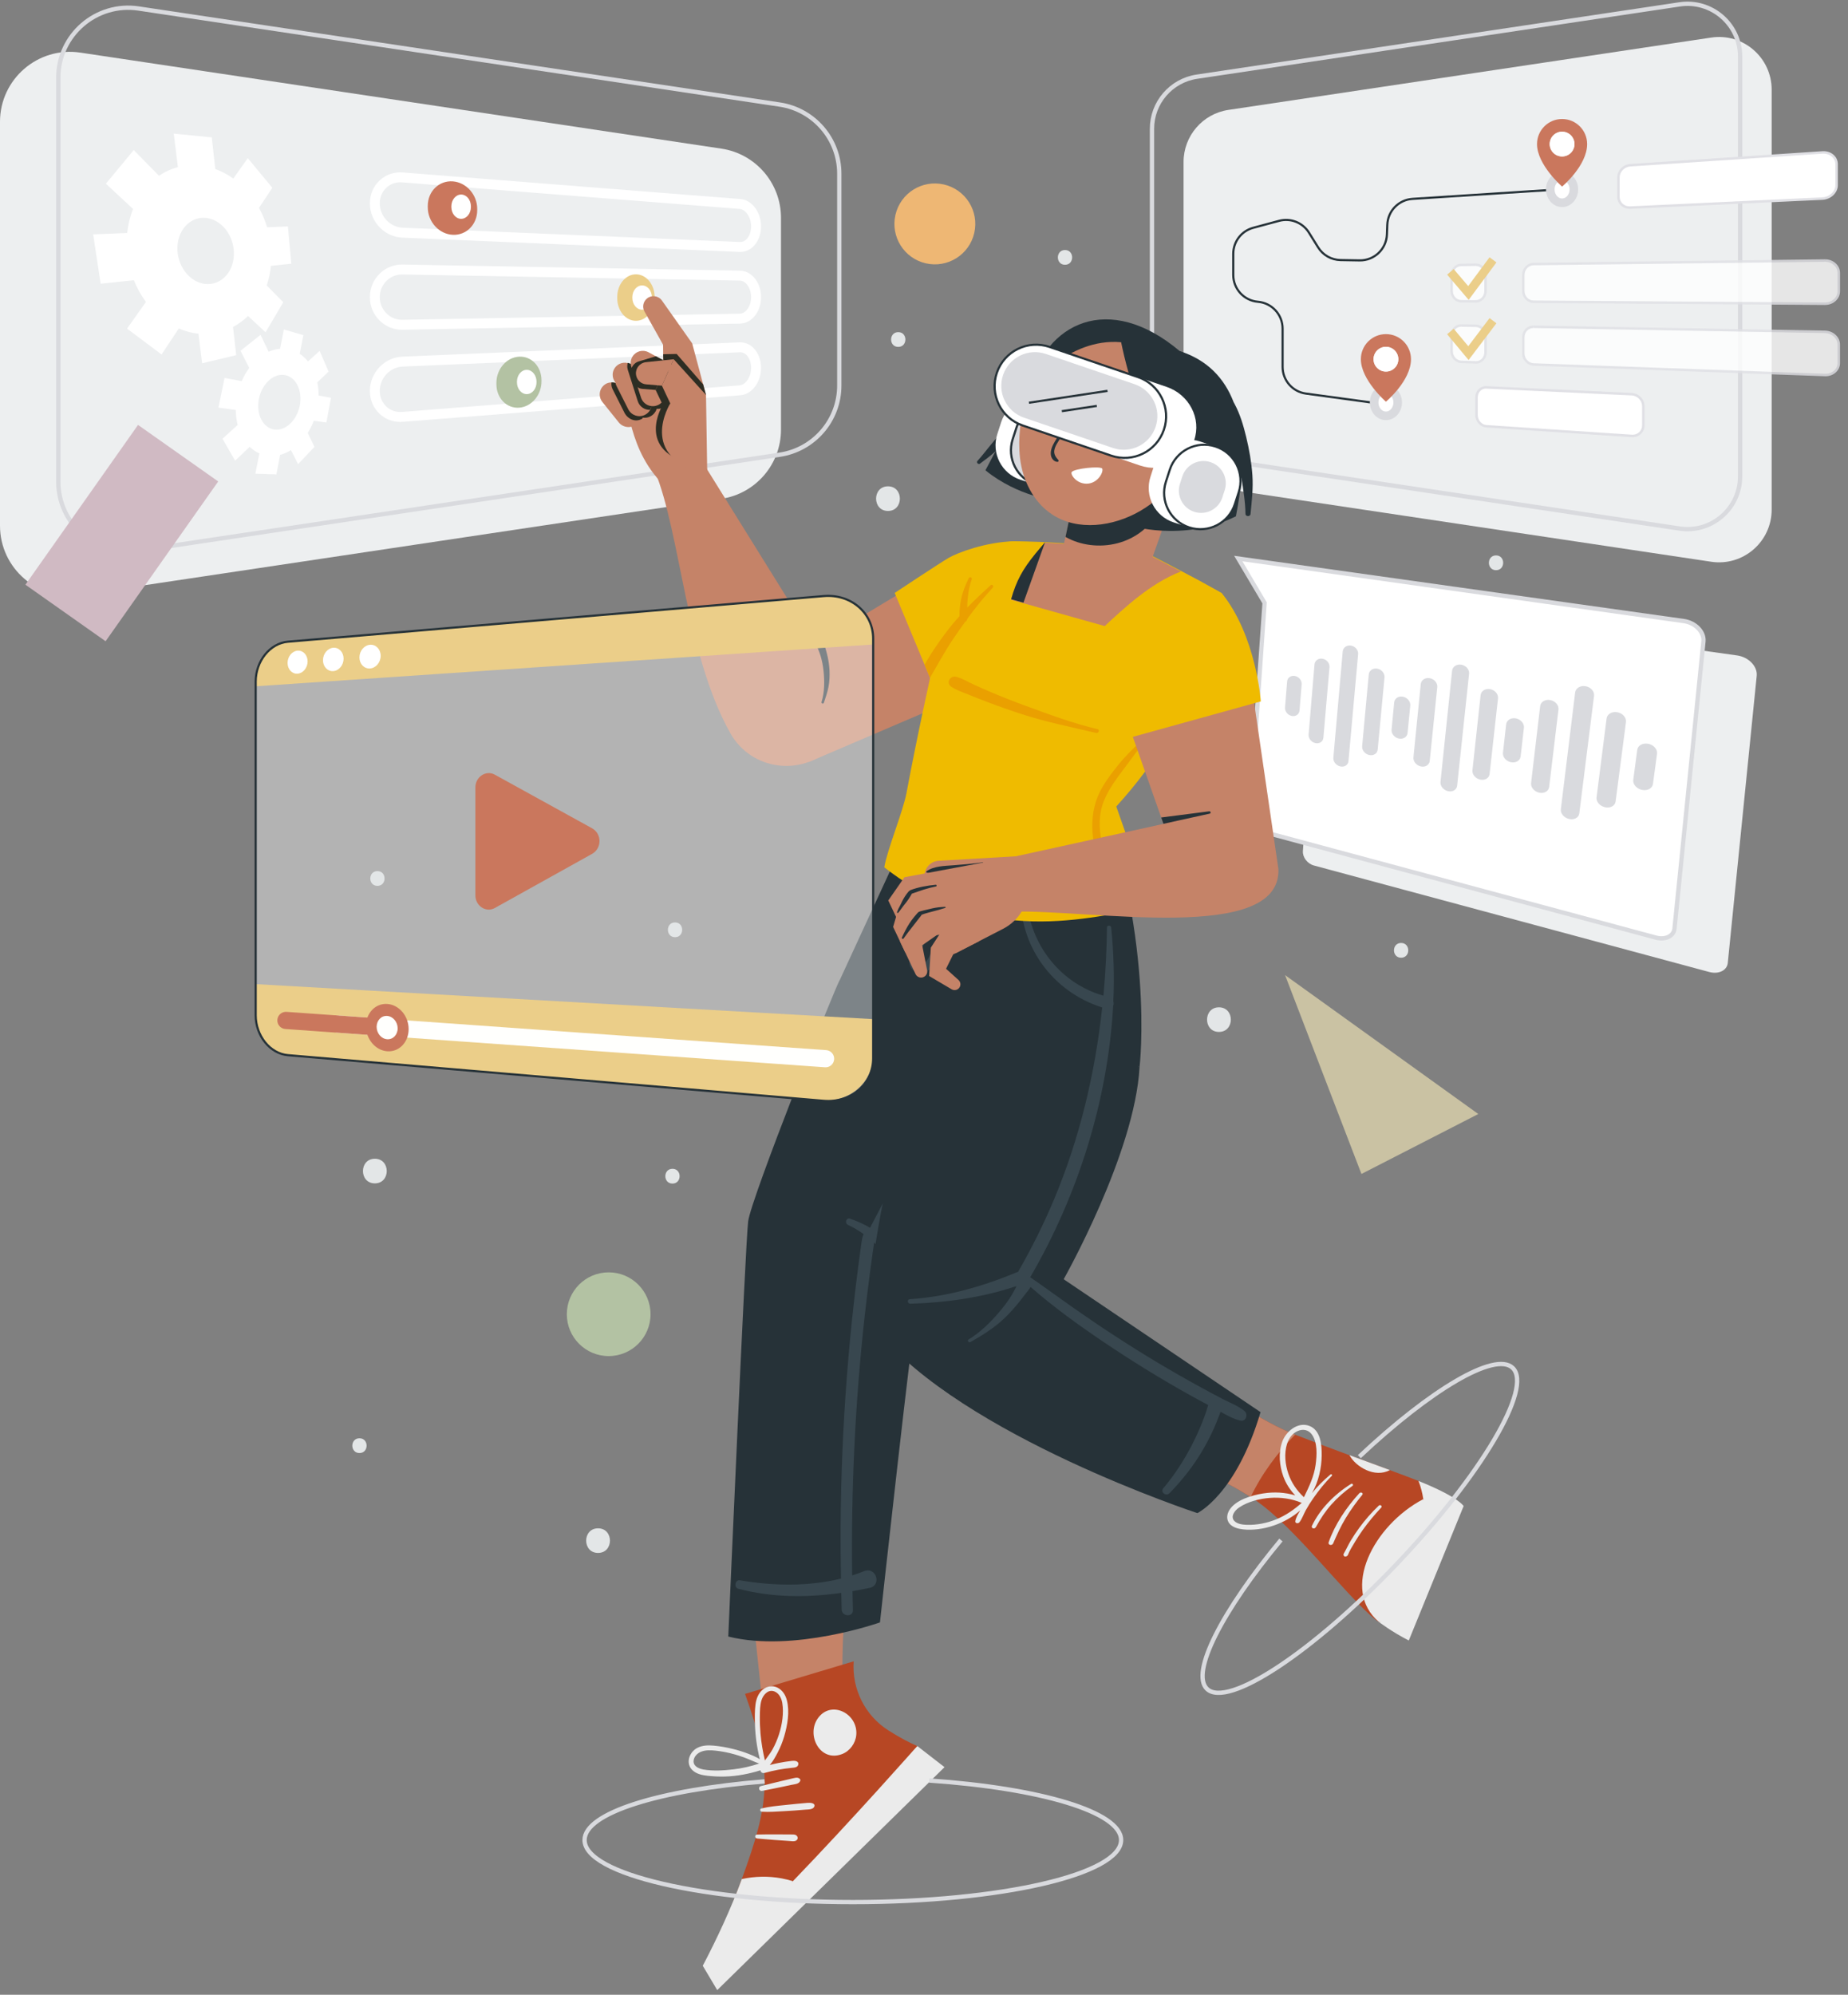 <svg width="215" height="232" viewBox="0 0 215 232" fill="none" xmlns="http://www.w3.org/2000/svg">
<rect x="0" y="0" width="215" height="232" fill="#808080" stroke="none"/>
<path d="M142.917 12.782L199.085 4.37C202.789 3.815 206.119 6.684 206.119 10.43V59.274C206.119 63.019 202.789 65.888 199.085 65.334L142.917 56.922C139.917 56.472 137.698 53.895 137.698 50.862V18.841C137.697 15.807 139.917 13.231 142.917 12.782Z" fill="#EDEFF0"/>
<path d="M139.244 8.92L195.413 0.508C199.116 -0.046 202.447 2.822 202.447 6.568V55.412C202.447 59.157 199.116 62.026 195.413 61.472L139.244 53.06C136.245 52.61 134.025 50.034 134.025 47.001V14.979C134.025 11.946 136.244 9.37 139.244 8.92Z" stroke="#D9DADE" stroke-width="0.5" stroke-miterlimit="10"/>
<path d="M83.932 17.288L9.341 6.118C4.423 5.381 0 9.191 0 14.165V61.139C0 66.112 4.423 69.922 9.341 69.185L83.931 58.014C87.915 57.418 90.862 53.996 90.862 49.968V25.334C90.862 21.307 87.915 17.885 83.932 17.288Z" fill="#EDEFF0"/>
<path d="M90.714 12.161L16.124 0.99C11.206 0.253 6.783 4.063 6.783 9.036V56.01C6.783 60.984 11.206 64.794 16.124 64.057L90.714 52.886C94.697 52.289 97.645 48.868 97.645 44.839V20.207C97.645 16.179 94.697 12.757 90.714 12.161Z" stroke="#D9DADE" stroke-width="0.5" stroke-miterlimit="10"/>
<path d="M86.14 29.302C86.112 29.302 86.083 29.301 86.054 29.3L46.797 27.637C44.72 27.55 43.031 25.762 43.031 23.653C43.031 22.61 43.437 21.66 44.176 20.977C44.903 20.305 45.858 19.981 46.866 20.058L86.124 23.146C87.479 23.253 88.54 24.654 88.54 26.337C88.54 27.27 88.206 28.125 87.624 28.683C87.206 29.084 86.682 29.302 86.14 29.302ZM46.776 21.209C46.708 21.203 46.64 21.201 46.573 21.201C45.966 21.201 45.399 21.419 44.96 21.824C44.46 22.287 44.185 22.936 44.185 23.653C44.185 25.152 45.378 26.422 46.846 26.484L86.103 28.147C86.425 28.162 86.676 27.994 86.825 27.85C87.177 27.514 87.386 26.948 87.386 26.337C87.386 25.289 86.767 24.355 86.033 24.297" fill="white"/>
<path d="M46.763 38.35C45.788 38.35 44.869 37.973 44.167 37.283C43.434 36.564 43.031 35.596 43.031 34.558C43.031 33.521 43.434 32.553 44.167 31.833C44.885 31.128 45.83 30.753 46.831 30.768L86.088 31.481C87.463 31.506 88.54 32.858 88.54 34.558C88.54 36.26 87.464 37.612 86.088 37.637L46.831 38.349C46.809 38.35 46.786 38.35 46.763 38.35ZM46.764 31.922C46.093 31.922 45.46 32.182 44.976 32.657C44.466 33.158 44.185 33.834 44.185 34.558C44.185 35.283 44.466 35.959 44.976 36.46C45.471 36.947 46.117 37.206 46.811 37.195L86.068 36.482C86.783 36.47 87.387 35.589 87.387 34.558C87.387 33.528 86.783 32.647 86.068 32.635L46.811 31.922C46.795 31.922 46.779 31.922 46.764 31.922Z" fill="white"/>
<path d="M46.57 49.072C45.672 49.072 44.831 48.747 44.176 48.141C43.438 47.458 43.031 46.508 43.031 45.465C43.031 43.356 44.721 41.569 46.797 41.481L86.054 39.818C86.63 39.797 87.184 40.012 87.624 40.434C88.206 40.993 88.54 41.848 88.54 42.781C88.54 44.463 87.479 45.864 86.124 45.971L46.866 49.059C46.767 49.068 46.668 49.072 46.57 49.072ZM86.141 40.97C86.128 40.97 86.115 40.971 86.103 40.971L46.846 42.634C45.379 42.696 44.185 43.967 44.185 45.465C44.185 46.182 44.46 46.831 44.96 47.294C45.447 47.744 46.091 47.961 46.776 47.909L86.033 44.82C86.766 44.762 87.386 43.828 87.386 42.781C87.386 42.169 87.177 41.604 86.825 41.267C86.682 41.13 86.448 40.97 86.141 40.97Z" fill="white"/>
<path d="M52.693 27.31C51.09 27.242 49.768 25.807 49.768 24.106V23.945C49.768 22.244 51.09 20.969 52.693 21.096C54.267 21.22 55.52 22.651 55.52 24.296V24.451C55.52 26.096 54.267 27.377 52.693 27.31Z" fill="#CA775D"/>
<path d="M74.017 37.31C72.807 37.333 71.811 36.154 71.811 34.678V34.539C71.811 33.063 72.807 31.884 74.017 31.906C75.209 31.927 76.161 33.107 76.161 34.541V34.675C76.161 36.11 75.209 37.289 74.017 37.31Z" fill="#EBCE89"/>
<path d="M74.722 36.021C74.089 36.032 73.568 35.416 73.568 34.645V34.572C73.568 33.801 74.089 33.185 74.722 33.196C75.345 33.208 75.842 33.824 75.842 34.573V34.644C75.843 35.393 75.345 36.01 74.722 36.021Z" fill="white"/>
<path d="M53.667 25.45C53.034 25.462 52.513 24.846 52.513 24.074V24.002C52.513 23.23 53.034 22.614 53.667 22.625C54.289 22.637 54.787 23.253 54.787 24.002V24.073C54.788 24.822 54.289 25.439 53.667 25.45Z" fill="white"/>
<path d="M60.416 47.415C58.955 47.53 57.752 46.309 57.752 44.686V44.533C57.752 42.91 58.955 41.543 60.416 41.482C61.851 41.421 62.997 42.647 62.997 44.218V44.366C62.997 45.938 61.852 47.302 60.416 47.415Z" fill="#B3C2A3"/>
<path d="M61.299 45.839C60.666 45.851 60.145 45.234 60.145 44.463V44.39C60.145 43.618 60.666 43.003 61.299 43.014C61.922 43.026 62.419 43.642 62.419 44.391V44.462C62.419 45.211 61.922 45.828 61.299 45.839Z" fill="white"/>
<path d="M150.262 68.956L202.106 76.232C203.443 76.42 204.49 77.509 204.379 78.605L201.01 112.026C200.901 112.881 199.935 113.337 198.859 113.048L152.861 100.661C152.106 100.458 151.536 99.71 151.582 98.989L153.323 74.114L150.262 68.956Z" fill="#EDEFF0"/>
<path d="M144.064 64.959L195.908 72.234C197.245 72.422 198.292 73.511 198.181 74.608L194.812 108.029C194.703 108.884 193.737 109.339 192.661 109.05L146.663 96.664C145.908 96.461 145.338 95.712 145.384 94.991L147.125 70.117L144.064 64.959Z" fill="white" stroke="#D9DADE" stroke-width="0.5" stroke-miterlimit="10"/>
<path d="M182.551 95.251C183.144 95.387 183.677 95.097 183.739 94.602L185.454 80.931C185.519 80.417 185.075 79.915 184.466 79.81C183.859 79.705 183.319 80.033 183.256 80.543L181.591 94.116C181.531 94.607 181.96 95.115 182.551 95.251Z" fill="#D9DADE"/>
<path d="M179.071 92.19C179.65 92.319 180.171 92.025 180.23 91.533L181.315 82.526C181.375 82.022 180.944 81.526 180.353 81.419C179.766 81.312 179.242 81.632 179.184 82.132L178.13 91.076C178.074 91.564 178.494 92.062 179.071 92.19Z" fill="#D9DADE"/>
<path d="M175.778 88.649C176.345 88.768 176.853 88.47 176.91 87.98L177.296 84.645C177.353 84.151 176.933 83.661 176.361 83.551C175.792 83.442 175.286 83.751 175.231 84.242L174.856 87.553C174.801 88.04 175.213 88.529 175.778 88.649Z" fill="#D9DADE"/>
<path d="M186.731 93.886C187.344 94.022 187.896 93.724 187.962 93.22L189.169 83.978C189.237 83.461 188.783 82.949 188.159 82.836C187.537 82.723 186.982 83.048 186.916 83.562L185.745 92.737C185.681 93.237 186.122 93.751 186.731 93.886Z" fill="#D9DADE"/>
<path d="M168.464 92.016C168.999 92.139 169.475 91.857 169.526 91.385L170.916 78.365C170.968 77.877 170.564 77.403 170.017 77.309C169.471 77.214 168.989 77.531 168.938 78.016L167.589 90.947C167.54 91.416 167.931 91.894 168.464 92.016Z" fill="#D9DADE"/>
<path d="M165.301 89.141C165.823 89.257 166.289 88.972 166.336 88.503L167.215 79.92C167.264 79.44 166.871 78.972 166.339 78.876C165.809 78.78 165.342 79.088 165.294 79.565L164.442 88.09C164.396 88.556 164.78 89.026 165.301 89.141Z" fill="#D9DADE"/>
<path d="M172.205 90.67C172.756 90.792 173.248 90.503 173.302 90.022L174.281 81.226C174.336 80.734 173.924 80.252 173.363 80.151C172.805 80.049 172.31 80.364 172.257 80.852L171.307 89.588C171.255 90.064 171.656 90.548 172.205 90.67Z" fill="#D9DADE"/>
<path d="M191.033 91.868C191.665 92.001 192.237 91.693 192.307 91.179L192.784 87.669C192.854 87.149 192.391 86.628 191.753 86.505C191.117 86.384 190.548 86.703 190.479 87.22L190.017 90.704C189.949 91.214 190.403 91.734 191.033 91.868Z" fill="#D9DADE"/>
<path d="M155.928 89.138C156.414 89.25 156.842 88.975 156.883 88.524L158.007 76.089C158.049 75.622 157.679 75.174 157.182 75.088C156.688 75.003 156.255 75.309 156.214 75.772L155.126 88.127C155.086 88.575 155.445 89.028 155.928 89.138Z" fill="#D9DADE"/>
<path d="M153.034 86.426C153.509 86.531 153.928 86.254 153.966 85.806L154.675 77.603C154.715 77.145 154.353 76.702 153.871 76.615C153.39 76.528 152.97 76.826 152.932 77.281L152.246 85.431C152.208 85.876 152.561 86.322 153.034 86.426Z" fill="#D9DADE"/>
<path d="M150.277 83.267C150.743 83.365 151.152 83.084 151.189 82.638L151.44 79.597C151.477 79.147 151.126 78.709 150.656 78.619C150.188 78.529 149.782 78.819 149.745 79.266L149.502 82.287C149.467 82.731 149.813 83.168 150.277 83.267Z" fill="#D9DADE"/>
<path d="M159.299 87.813C159.798 87.924 160.24 87.642 160.283 87.183L161.077 78.786C161.121 78.317 160.744 77.861 160.236 77.769C159.731 77.677 159.287 77.982 159.244 78.447L158.475 86.789C158.433 87.245 158.801 87.703 159.299 87.813Z" fill="#D9DADE"/>
<path d="M162.743 85.897C163.257 86.006 163.713 85.716 163.759 85.248L164.074 82.064C164.121 81.592 163.736 81.128 163.218 81.029C162.702 80.93 162.248 81.23 162.203 81.698L161.898 84.862C161.853 85.326 162.231 85.789 162.743 85.897Z" fill="#D9DADE"/>
<path d="M98.218 196.325C97.505 193.746 98.856 179.763 98.856 179.763L86.438 176.803L89.214 202.956L98.218 196.325Z" fill="#C58368"/>
<path d="M106.713 203.068L109.888 205.529L83.444 231.458L81.76 228.627L106.713 203.068Z" fill="#EBEBEB"/>
<path d="M103.358 201.256C104.753 202.142 105.894 202.72 106.715 203.072C106.715 203.072 99.317 211.461 92.25 218.788C88.139 223.041 84.583 226.622 82.202 228.307C83.845 225.164 85.051 221.964 86.304 218.539C89.525 209.721 90.001 206.183 86.679 197.009L99.319 193.221C99.091 196.436 100.639 199.527 103.358 201.256Z" fill="#B74724"/>
<path d="M90.45 196.277C89.886 195.994 89.217 196.108 88.739 196.506C88.211 196.946 87.977 197.598 87.894 198.263C87.801 199.002 87.809 199.765 87.832 200.509C87.874 201.898 88.066 203.271 88.401 204.615C88.317 204.559 88.234 204.502 88.145 204.454C87.821 204.281 87.487 204.136 87.146 204.003C86.496 203.748 85.827 203.541 85.147 203.38C84.462 203.216 83.759 203.092 83.058 203.027C82.418 202.968 81.728 202.977 81.144 203.277C80.192 203.766 79.716 205.071 80.565 205.885C81.037 206.338 81.734 206.47 82.36 206.538C83.03 206.61 83.708 206.64 84.381 206.619C85.765 206.577 87.137 206.312 88.458 205.899C88.465 205.909 88.475 205.916 88.483 205.925C88.487 205.95 88.487 205.975 88.496 205.998C88.58 206.198 88.784 206.249 88.975 206.195C90.005 205.904 91.064 205.711 92.129 205.608C92.41 205.581 92.827 205.566 92.875 205.208C92.934 204.776 92.402 204.769 92.117 204.801C91.585 204.86 91.055 204.945 90.53 205.051C90.205 205.117 89.883 205.193 89.561 205.275C89.933 204.855 90.219 204.319 90.469 203.841C90.785 203.238 91.043 202.604 91.235 201.95C91.616 200.649 91.887 199.098 91.549 197.758C91.393 197.135 91.036 196.572 90.45 196.277ZM85.296 205.788C84.177 205.918 82.964 205.998 81.849 205.802C81.333 205.71 80.666 205.449 80.693 204.82C80.713 204.339 81.098 203.935 81.519 203.754C82.064 203.519 82.678 203.549 83.256 203.61C83.83 203.67 84.398 203.774 84.96 203.91C85.607 204.067 86.245 204.271 86.865 204.514C87.188 204.639 87.504 204.78 87.823 204.915C87.988 204.985 88.157 205.046 88.325 205.109C87.341 205.438 86.329 205.669 85.296 205.788ZM91.013 198.069C91.206 199.244 90.994 200.571 90.635 201.695C90.439 202.309 90.185 202.907 89.871 203.47C89.618 203.925 89.283 204.325 88.992 204.752C88.749 203.725 88.57 202.681 88.478 201.63C88.419 200.959 88.391 200.283 88.402 199.609C88.412 198.985 88.409 198.319 88.603 197.719C88.785 197.159 89.291 196.528 89.955 196.68C90.592 196.825 90.916 197.477 91.013 198.069Z" fill="#EBEBEB"/>
<path d="M92.518 206.77C92.322 206.801 92.127 206.857 91.934 206.902C91.557 206.99 91.181 207.078 90.804 207.166C90.039 207.345 89.279 207.543 88.516 207.735C88.159 207.825 88.305 208.356 88.662 208.286C89.422 208.136 90.184 207.993 90.941 207.831C91.308 207.752 91.674 207.674 92.04 207.595C92.375 207.524 92.93 207.511 93.086 207.156C93.123 207.072 93.132 206.961 93.055 206.892C92.885 206.742 92.737 206.736 92.518 206.77Z" fill="#EBEBEB"/>
<path d="M93.964 209.679C93.112 209.746 92.263 209.839 91.413 209.926C90.471 210.022 89.502 210.109 88.581 210.334C88.363 210.387 88.418 210.698 88.628 210.712C89.475 210.769 90.332 210.698 91.178 210.651C92.013 210.606 92.85 210.549 93.683 210.472C94.006 210.442 94.615 210.485 94.742 210.095C94.88 209.671 94.207 209.66 93.964 209.679Z" fill="#EBEBEB"/>
<path d="M92.148 213.358C91.509 213.354 90.87 213.35 90.231 213.347C89.516 213.343 88.802 213.351 88.087 213.366C87.787 213.372 87.791 213.799 88.083 213.827C89.347 213.947 90.613 214.032 91.88 214.119C92.186 214.141 92.612 214.232 92.78 213.892C92.847 213.755 92.795 213.611 92.692 213.507C92.545 213.355 92.343 213.359 92.148 213.358Z" fill="#EBEBEB"/>
<path d="M92.248 218.792C89.179 223.464 84.636 227.503 81.762 228.627C83.408 225.486 85.053 221.967 86.305 218.542C87.83 218.214 89.411 218.18 90.936 218.465C91.377 218.548 91.818 218.66 92.248 218.792Z" fill="#EBEBEB"/>
<path d="M97.965 204.009C98.875 203.662 99.534 202.756 99.621 201.786C99.845 199.299 96.692 197.673 95.151 199.848C93.766 201.803 95.407 204.986 97.965 204.009Z" fill="#EBEBEB"/>
<path d="M97.715 113.954C97.35 114.338 87.37 139.368 87.041 142.057C86.71 144.747 84.729 190.336 84.729 190.336C92.339 192.243 102.377 188.696 102.377 188.696C102.377 188.696 106.265 153.102 106.852 150.728C107.439 148.355 127.107 112.154 127.107 112.154L97.715 113.954Z" fill="#263238"/>
<path d="M118.582 110.712C116.865 113.259 115.488 116 114.037 118.705C112.585 121.412 111.135 124.119 109.683 126.826C106.836 132.135 104.004 137.451 101.224 142.796C100.492 142.365 99.711 142.011 98.909 141.741C98.43 141.58 98.233 142.268 98.67 142.469C99.302 142.761 99.901 143.12 100.469 143.524C100.296 143.95 100.244 144.397 100.177 144.878C100.068 145.654 99.963 146.429 99.862 147.206C99.678 148.622 99.506 150.04 99.346 151.459C99.021 154.342 98.747 157.232 98.525 160.126C98.082 165.868 97.843 171.625 97.799 177.383C97.784 179.456 97.804 181.528 97.841 183.6C94.026 184.54 89.879 184.444 86.084 183.797C85.523 183.701 85.346 184.637 85.897 184.781C89.906 185.821 93.881 185.825 97.877 185.26C97.893 185.905 97.9 186.55 97.92 187.195C97.947 188.029 99.251 188.114 99.226 187.27C99.204 186.533 99.195 185.796 99.18 185.059C99.846 184.945 100.512 184.818 101.179 184.678C102.614 184.376 101.936 182.165 100.52 182.739C100.068 182.922 99.607 183.082 99.141 183.231C99.009 173.106 99.497 162.979 100.617 152.914C100.795 151.311 100.989 149.71 101.199 148.111C101.307 147.289 101.419 146.467 101.535 145.646C101.587 145.273 101.657 144.897 101.7 144.522C101.993 144.792 102.28 145.074 102.529 145.381C102.917 145.858 103.132 146.265 103.478 146.787C103.711 147.137 104.324 147.137 104.61 146.866C104.942 146.549 104.961 146.091 104.689 145.733C104.342 145.278 103.864 144.875 103.469 144.51C103.141 144.209 102.804 143.922 102.456 143.647C107.066 135.305 111.543 126.891 116.046 118.492C117.327 116.103 118.632 113.748 119.667 111.239C119.934 110.592 118.957 110.155 118.582 110.712Z" fill="#38474F"/>
<path d="M170.28 175.166L163.901 190.797C161.906 189.784 160.432 188.645 160.432 188.645L165.023 172.24C169.725 174.122 170.28 175.166 170.28 175.166Z" fill="#EBEBEB"/>
<path d="M160.436 188.644C161.434 188.515 166.569 180.921 165.588 174.355C165.479 173.631 165.299 172.923 165.03 172.239C164.173 171.899 163.03 171.479 161.632 170.96C160.328 170.479 158.795 169.919 157.058 169.273C155.171 168.575 153.036 167.774 150.68 166.861C146.645 165.304 142.52 162.075 137.324 159.861L129.252 167.878C138.489 170.379 141.641 171.676 145.511 174.113C149.594 176.684 154.291 182.705 158.107 186.585C159.092 187.586 159.906 188.332 160.436 188.644Z" fill="#B74724"/>
<path d="M145.51 174.112C146.736 171.48 148.662 168.916 150.678 166.86C146.643 165.303 142.518 162.074 137.322 159.86L129.25 167.877C138.487 170.378 141.639 171.675 145.51 174.112Z" fill="#C58368"/>
<path d="M161.701 170.976C160.359 170.481 158.783 169.905 156.997 169.241C157.704 170.575 159.938 171.942 161.701 170.976Z" fill="#EBEBEB"/>
<path d="M160.436 188.645C162.815 188.123 167.739 180.669 165.588 174.355C159.769 177.411 155.952 184.88 160.436 188.645Z" fill="#EBEBEB"/>
<path d="M144.662 177.88C146.889 178.108 149.517 177.221 151.271 175.664C151.033 176.061 150.771 176.496 150.698 176.918C150.653 177.171 151.028 177.244 151.182 177.041C151.499 176.625 151.676 176.085 151.924 175.635C152.186 175.161 152.48 174.699 152.795 174.249C153.432 173.336 154.131 172.456 154.937 171.653C155.048 171.543 154.906 171.389 154.781 171.495C153.998 172.157 153.268 172.876 152.635 173.658C153.418 172.314 153.756 170.689 153.768 169.286C153.779 168.086 153.666 166.337 152.321 165.834C150.966 165.327 149.586 166.515 149.171 167.697C148.709 169.011 148.861 170.49 149.298 171.704C149.599 172.543 150.08 173.282 150.693 173.922C149.52 173.566 148.244 173.489 146.943 173.696C145.635 173.905 143.753 174.447 143.026 175.629C142.694 176.17 142.675 176.803 143.076 177.246C143.449 177.657 144.08 177.82 144.662 177.88ZM151.71 174.115C151.706 174.123 151.707 174.13 151.704 174.137C150.882 173.379 150.249 172.448 149.893 171.408C149.526 170.34 149.379 169.071 149.74 167.916C149.932 167.303 150.337 166.707 151.001 166.425C151.63 166.158 152.231 166.327 152.589 166.792C153.303 167.718 153.217 169.246 153.057 170.384C152.871 171.711 152.315 172.876 151.71 174.115ZM143.587 176.874C143.14 176.37 143.633 175.684 144.164 175.327C145.187 174.639 146.567 174.295 147.76 174.212C149.023 174.124 150.292 174.307 151.391 174.771C151.411 174.779 151.43 174.779 151.45 174.783C150.573 175.567 149.595 176.249 148.486 176.703C147.389 177.152 146.196 177.381 145.046 177.345C144.53 177.328 143.915 177.242 143.587 176.874Z" fill="#EBEBEB"/>
<path d="M152.628 177.47C153.561 175.513 155.251 173.791 157.188 172.584C157.341 172.488 157.502 172.708 157.353 172.812C156.449 173.439 155.62 174.171 154.902 174.974C154.173 175.788 153.611 176.664 153.102 177.59C153.054 177.677 152.953 177.775 152.836 177.762C152.791 177.757 152.754 177.753 152.716 177.731C152.63 177.682 152.582 177.567 152.628 177.47Z" fill="#EBEBEB"/>
<path d="M154.579 179.37C155.295 177.325 156.609 175.348 158.144 173.672C158.323 173.476 158.661 173.652 158.486 173.863C157.777 174.719 157.133 175.624 156.566 176.555C155.984 177.511 155.543 178.499 155.103 179.502C154.963 179.821 154.466 179.692 154.579 179.37Z" fill="#EBEBEB"/>
<path d="M156.367 180.968C156.352 180.948 156.338 180.927 156.323 180.907C156.273 180.835 156.308 180.738 156.351 180.664C156.641 180.168 156.868 179.649 157.167 179.155C157.464 178.662 157.786 178.179 158.129 177.709C158.804 176.781 159.562 175.917 160.41 175.109C160.575 174.952 160.86 175.163 160.702 175.331C159.926 176.158 159.194 177.032 158.546 177.942C158.233 178.382 157.938 178.832 157.663 179.29C157.361 179.794 157.029 180.312 156.817 180.847C156.783 180.932 156.701 180.997 156.607 181.02C156.585 181.026 156.562 181.031 156.539 181.036C156.461 181.056 156.404 181.021 156.367 180.968Z" fill="#EBEBEB"/>
<path d="M132.578 124.097C132.038 134.138 123.75 148.782 123.75 148.782L146.653 164.238C143.813 173.834 139.304 175.983 139.304 175.983C139.304 175.983 111.924 166.989 102.013 154.723C98.294 150.121 109.764 112.316 109.764 112.316L132.578 124.097Z" fill="#263238"/>
<path d="M106.132 95.704L97.715 113.953L132.579 124.097C132.579 124.097 134.483 108.438 126.999 89.643L106.132 95.704Z" fill="#263238"/>
<path d="M144.794 164.119C144.068 163.505 143.078 163.146 142.239 162.708C141.394 162.267 140.554 161.817 139.719 161.36C138.002 160.42 136.301 159.45 134.621 158.445C131.286 156.447 128.024 154.316 124.843 152.081C123.175 150.909 121.532 149.701 119.854 148.544C119.876 148.514 119.897 148.483 119.917 148.45C125.419 138.953 128.843 128.102 129.499 117.131C129.501 117.089 129.501 117.048 129.504 117.007C129.572 116.837 129.583 116.635 129.525 116.452C129.658 113.585 129.565 110.725 129.278 107.87C129.251 107.598 128.79 107.579 128.787 107.866C128.756 110.513 128.621 113.163 128.375 115.802C123.097 114.296 119.471 109.356 119.428 103.857C119.425 103.477 118.774 103.467 118.758 103.851C118.503 109.982 122.463 115.358 128.233 117.172C127.401 124.855 125.605 132.431 122.602 139.561C121.404 142.406 120.026 145.174 118.488 147.851C118.478 147.867 118.475 147.886 118.467 147.903C114.413 149.592 110.254 150.809 105.848 151.102C105.501 151.125 105.573 151.643 105.912 151.632C110.069 151.501 114.292 150.916 118.249 149.581C118.219 149.658 118.189 149.735 118.152 149.807C117.981 150.14 117.802 150.47 117.604 150.787C117.19 151.449 116.7 152.073 116.193 152.665C115.181 153.847 114.02 154.977 112.688 155.787C112.482 155.913 112.705 156.199 112.907 156.085C114.335 155.278 115.692 154.431 116.883 153.292C117.47 152.73 117.998 152.129 118.513 151.502C118.761 151.2 119.002 150.893 119.23 150.576C119.428 150.302 119.728 149.999 119.903 149.682C122.557 152.011 125.465 154.103 128.382 156.071C131.625 158.257 134.954 160.318 138.37 162.222C139.095 162.626 139.827 163.018 140.559 163.41C140.481 163.656 140.419 163.91 140.338 164.149C140.186 164.597 140.022 165.04 139.846 165.479C139.476 166.403 139.06 167.311 138.599 168.193C137.688 169.932 136.612 171.587 135.344 173.087C134.953 173.551 135.668 174.081 136.074 173.66C137.498 172.186 138.78 170.589 139.827 168.824C140.343 167.955 140.814 167.065 141.223 166.141C141.436 165.661 141.634 165.175 141.818 164.684C141.878 164.523 141.941 164.361 142.002 164.198C142.746 164.615 143.515 165.042 144.322 165.227C144.962 165.376 145.234 164.49 144.794 164.119Z" fill="#38474F"/>
<path d="M112.279 103.056C111.79 103.795 111.431 104.638 111.027 105.427C110.615 106.232 110.207 107.04 109.798 107.847C109.388 108.654 108.979 109.46 108.569 110.267C108.291 110.814 107.965 111.877 107.336 112.129C107.147 112.205 106.819 112.222 106.712 112.005C106.553 111.678 106.983 111.005 107.108 110.71C107.463 109.879 107.816 109.049 108.171 108.218C108.891 106.529 109.637 104.851 110.375 103.169C110.543 102.785 109.947 102.535 109.773 102.917C109.075 104.452 108.388 105.993 107.674 107.52C107.317 108.284 106.959 109.048 106.602 109.813C106.306 110.448 105.789 111.202 105.805 111.926C105.834 113.235 107.462 113.377 108.263 112.666C108.769 112.218 109.05 111.577 109.358 110.99C109.751 110.241 110.144 109.493 110.537 108.744C110.986 107.888 111.436 107.033 111.884 106.177C112.325 105.333 112.855 104.485 113.198 103.597C113.408 103.055 112.627 102.529 112.279 103.056Z" fill="#38474F"/>
<path d="M111.365 64.992L111.226 81.292L94.109 88.62L87.561 79.329L94.885 74.913L95.067 74.805L95.829 74.347L95.852 74.335L111.365 64.992Z" fill="#C58368"/>
<path d="M117.98 62.95L115.492 68.063L115.175 68.709L109.144 81.094L108.198 78.826L107.569 77.314L104.089 68.963C104.089 68.963 109.375 65.454 110.385 64.871C111.395 64.289 114.65 63.036 117.98 62.95Z" fill="#EFBB00"/>
<path d="M105.462 92.233C105.056 94.392 103.199 98.882 102.88 100.875C114.925 110.269 126.566 106.699 133.988 105.503L129.868 93.8C139.654 83.088 142.874 70.634 142.139 68.979C142.139 68.979 141.567 68.636 139.957 67.763C139.939 67.75 139.916 67.74 139.894 67.726C139.793 67.672 139.685 67.612 139.576 67.551C138.192 66.806 136.144 65.731 133.21 64.223C128.854 63.542 123.547 63.067 119.271 62.972C119.072 62.965 118.867 62.962 118.672 62.96C118.437 62.956 118.207 62.953 117.977 62.95C117.853 62.947 117.689 62.966 117.497 63C115.708 63.326 111.385 65.056 111.385 65.056C111.385 65.056 107.864 79.421 105.462 92.233Z" fill="#EFBB00"/>
<path d="M111.25 78.713C111.95 78.897 112.622 79.314 113.281 79.615C113.955 79.923 114.633 80.222 115.317 80.512C116.648 81.076 117.995 81.606 119.354 82.102C122.084 83.098 124.856 84.14 127.69 84.803C127.983 84.872 127.819 85.31 127.529 85.242C124.629 84.564 121.729 83.983 118.889 83.062C117.513 82.616 116.148 82.136 114.797 81.62C114.105 81.356 113.416 81.086 112.731 80.806C112.04 80.524 111.267 80.283 110.653 79.855C110.018 79.412 110.567 78.533 111.25 78.713Z" fill="#EAA000"/>
<path d="M127.506 93.205C127.989 91.674 129.031 90.308 130.015 89.066C131.116 87.674 132.438 86.531 133.654 85.251C133.756 85.144 133.927 85.286 133.83 85.4C132.785 86.625 131.853 87.964 130.883 89.25C129.951 90.486 128.964 91.78 128.396 93.233C127.223 96.232 128.558 99.587 129.61 102.421C129.83 103.016 128.906 103.333 128.679 102.742C127.494 99.662 126.473 96.482 127.506 93.205Z" fill="#EAA000"/>
<path d="M115.498 68.351C115.389 68.466 115.273 68.588 115.175 68.709C114.235 69.73 113.375 70.832 112.549 71.958C112.521 72.079 112.469 72.189 112.376 72.275C112.353 72.293 112.324 72.293 112.301 72.304C111.828 72.956 111.366 73.614 110.922 74.272C109.924 75.744 109.087 77.302 108.198 78.825L107.569 77.313C108.302 75.986 109.185 74.728 110.068 73.545C110.564 72.881 111.089 72.258 111.638 71.652C111.638 71.629 111.632 71.606 111.632 71.583C111.632 71.363 111.632 71.144 111.649 70.919C111.678 70.504 111.736 70.088 111.816 69.684C111.99 68.83 112.33 68.034 112.699 67.249C112.798 67.029 113.144 67.151 113.057 67.387C112.763 68.161 112.642 68.98 112.567 69.799C112.538 70.088 112.538 70.377 112.538 70.665C113.403 69.765 114.321 68.911 115.256 68.062C115.343 67.987 115.435 68.005 115.493 68.062C115.562 68.132 115.585 68.259 115.498 68.351Z" fill="#EAA000"/>
<path d="M117.625 69.751L119.058 70.156L128.524 72.816C130.665 70.835 133.817 67.839 137.398 66.465C136.262 65.867 134.873 65.149 133.199 64.286C129.601 63.727 125.352 63.301 121.575 63.115C121.156 63.593 120.783 64.037 120.451 64.45L120.411 64.503C118.973 66.271 118.232 67.605 117.625 69.751Z" fill="#C58368"/>
<path d="M117.637 69.692L119.07 70.097L121.586 63.055L120.462 64.39L120.423 64.443C118.984 66.211 118.244 67.545 117.637 69.692Z" fill="#263238"/>
<path d="M148.731 101.067L137.328 101.423L135.357 95.815L135.096 95.077L130.987 83.404L145.776 80.821L148.731 101.067Z" fill="#C58368"/>
<path d="M142.138 68.98C146.169 73.966 146.684 81.576 146.684 81.576L131.248 85.851L130.199 79.725L142.138 68.98Z" fill="#EFBB00"/>
<path d="M125.825 53.518L125.007 57.467L124.065 62.009L123.516 64.374C122.91 66.986 124.441 69.618 127.01 70.382C129.599 71.152 132.338 69.757 133.237 67.211L138.025 53.659L125.825 53.518Z" fill="#C58368"/>
<path d="M125.007 57.467L123.964 62.447C127.392 64.4 132.884 63.646 135.103 58.909C133.063 57.781 129.924 57.48 127.928 57.292C126.952 57.204 125.962 57.262 125.007 57.467Z" fill="#263238"/>
<path d="M113.719 53.607C114.32 52.952 114.853 52.222 115.428 51.544C116.028 50.836 116.615 50.12 117.155 49.365C117.63 48.701 118.049 48.011 118.45 47.311C120 43.637 120.735 42.135 121.874 40.6L127.214 44.36L122.905 58.241C122.905 58.241 118.426 57.787 114.645 54.696C114.645 54.696 115.085 53.887 115.817 52.488C115.25 53.008 114.644 53.458 114.018 53.923C113.823 54.068 113.548 53.792 113.719 53.607Z" fill="#263238"/>
<path d="M118.742 55.806L120.535 56.387C122.752 57.105 125.131 55.891 125.849 53.674L126.299 52.286C127.016 50.069 125.802 47.69 123.585 46.972L121.791 46.391C119.574 45.673 117.195 46.888 116.477 49.105L116.027 50.492C115.31 52.709 116.524 55.088 118.742 55.806Z" fill="white"/>
<path d="M122.997 48.788C121.635 48.347 120.173 49.094 119.733 50.455L119.456 51.307C119.015 52.669 119.761 54.13 121.123 54.571C122.484 55.012 123.946 54.266 124.387 52.905L124.663 52.052C125.104 50.691 124.358 49.229 122.997 48.788Z" fill="#D8DCE2"/>
<path d="M120.535 56.387C122.752 57.105 125.131 55.89 125.849 53.674L126.299 52.286C127.016 50.069 125.802 47.69 123.585 46.972C121.368 46.254 118.989 47.469 118.271 49.685L117.822 51.073C117.104 53.29 118.319 55.669 120.535 56.387Z" fill="#D9DADE" stroke="#263238" stroke-width="0.25" stroke-miterlimit="10"/>
<path d="M137.255 40.835C140.463 41.866 142.452 43.981 143.526 46.785C143.56 46.846 143.597 46.908 143.628 46.968C144.277 48.178 144.661 49.485 144.983 50.815C145.337 52.276 145.599 53.758 145.705 55.259C145.812 56.784 145.637 58.267 145.489 59.782C145.457 60.113 144.905 60.101 144.901 59.762C144.884 58.365 144.641 56.961 144.441 55.581C144.438 55.561 144.434 55.542 144.431 55.522C144.31 56.987 144.094 58.5 143.787 60.047C137.623 63.127 131.281 61.087 131.281 61.087C133.223 57.379 137.255 40.835 137.255 40.835Z" fill="#263238"/>
<path d="M118.666 53.239C118.956 55.824 120.216 58.388 122.384 59.818C125.385 61.805 129.495 61.244 132.615 59.449C134.397 58.428 135.939 56.96 137.077 55.257C139.572 51.565 140.187 46.752 137.307 42.899C135.338 40.262 130.861 38.17 127.092 38.441C125.614 38.543 124.243 39.008 123.176 39.952C119.785 42.951 118.173 48.87 118.666 53.239Z" fill="#C58368"/>
<path d="M121.51 48.986C121.343 49.489 121.532 50.021 121.932 50.174C122.332 50.328 122.791 50.044 122.958 49.541C123.125 49.038 122.936 48.505 122.536 48.352C122.136 48.2 121.677 48.483 121.51 48.986Z" fill="#263238"/>
<path d="M127.716 50.57C127.549 51.073 127.738 51.605 128.138 51.758C128.537 51.912 128.997 51.628 129.163 51.125C129.33 50.621 129.141 50.089 128.741 49.937C128.342 49.783 127.882 50.067 127.716 50.57Z" fill="#263238"/>
<path d="M122.711 51.371C123.39 50.212 124.124 49.097 124.871 47.983C124.944 47.875 125.119 47.962 125.053 48.08C124.52 49.034 123.982 49.974 123.405 50.904C123.126 51.354 122.759 51.828 122.664 52.361C122.584 52.805 122.829 53.184 123.12 53.489C123.196 53.568 123.153 53.718 123.033 53.717C122.616 53.714 122.314 53.307 122.261 52.922C122.184 52.37 122.441 51.834 122.711 51.371Z" fill="#263238"/>
<path d="M120.862 43.329C119.134 44.961 124.48 45.912 124.437 44.328C124.404 43.141 121.585 42.645 120.862 43.329Z" fill="#263238"/>
<path d="M132.839 47.736C133.1 46.697 130.649 45.817 129.914 46.009C127.852 46.548 132.336 49.74 132.839 47.736Z" fill="#263238"/>
<path d="M128.243 54.517C128.12 54.164 124.966 54.483 124.681 54.909C124.5 55.18 125.306 56.409 126.65 56.239C127.76 56.098 128.386 54.926 128.243 54.517Z" fill="white"/>
<path d="M139.821 52.986C133.825 57.325 130.435 39.803 130.435 39.803C124.202 39.242 119.753 45.152 119.753 45.152C121.609 37.595 128.969 33.861 137.255 40.836C143.99 43.69 139.821 52.986 139.821 52.986Z" fill="#263238"/>
<path d="M139.09 52.167C140.309 51.981 141.699 52.409 142.314 53.478C142.826 54.369 142.706 55.493 142.369 56.464C141.935 57.716 141.146 58.867 140.043 59.599C138.939 60.332 137.508 60.608 136.249 60.197C134.989 59.786 133.962 58.642 133.825 57.324C133.562 54.796 136.899 52.503 139.09 52.167Z" fill="#C58368"/>
<path d="M136.901 56.007C137.176 55.817 137.479 55.663 137.791 55.541C138.369 55.315 138.987 55.225 139.607 55.228C139.953 55.23 139.989 55.682 139.657 55.756C139.397 55.815 139.147 55.918 138.908 56.037C138.9 56.041 138.807 56.089 138.85 56.066C138.893 56.043 138.803 56.092 138.795 56.097C138.733 56.132 138.672 56.169 138.611 56.207C138.494 56.28 138.38 56.358 138.27 56.441C138.164 56.522 138.063 56.608 137.963 56.697C137.962 56.698 137.962 56.697 137.962 56.698L137.961 56.699C137.938 56.722 137.915 56.744 137.891 56.767C137.844 56.812 137.798 56.858 137.752 56.906C137.463 57.21 137.172 57.622 136.688 57.534C136.502 57.5 136.339 57.374 136.274 57.194C136.088 56.673 136.515 56.273 136.901 56.007Z" fill="#263238"/>
<path d="M132.598 54.131L119.181 49.555C116.546 48.653 115.11 45.877 115.973 43.354C116.837 40.831 119.673 39.517 122.308 40.419L135.724 44.994C138.359 45.896 139.795 48.672 138.932 51.195C138.068 53.719 135.233 55.033 132.598 54.131Z" fill="white"/>
<path d="M129.275 52.994L118.979 49.486C116.456 48.623 115.111 45.878 115.974 43.355C116.838 40.832 119.583 39.486 122.106 40.35L132.402 43.858C134.925 44.721 136.27 47.467 135.407 49.989C134.543 52.513 131.798 53.858 129.275 52.994Z" stroke="#263238" stroke-width="0.25" stroke-miterlimit="10"/>
<path d="M129.467 52.097L119.14 48.579C117.093 47.878 116.002 45.651 116.703 43.605C117.403 41.558 119.63 40.467 121.677 41.167L132.003 44.686C134.05 45.386 135.141 47.613 134.441 49.66C133.741 51.707 131.514 52.798 129.467 52.097Z" fill="#D9DADE"/>
<path d="M119.71 46.84L128.849 45.458" stroke="#263238" stroke-width="0.25" stroke-miterlimit="10"/>
<path d="M123.538 47.823L127.606 47.208" stroke="#263238" stroke-width="0.25" stroke-miterlimit="10"/>
<path d="M136.562 60.761L138.356 61.342C140.572 62.06 142.952 60.846 143.67 58.629L144.119 57.241C144.837 55.024 143.622 52.645 141.406 51.927L139.612 51.346C137.396 50.628 135.016 51.843 134.298 54.059L133.849 55.447C133.13 57.664 134.346 60.043 136.562 60.761Z" fill="white"/>
<path d="M140.818 53.744C139.456 53.303 137.995 54.049 137.554 55.411L137.278 56.263C136.837 57.624 137.583 59.086 138.945 59.527C140.306 59.968 141.768 59.222 142.209 57.86L142.485 57.008C142.926 55.647 142.179 54.185 140.818 53.744Z" fill="#D9DADE"/>
<path d="M138.356 61.343C140.572 62.061 142.952 60.846 143.67 58.629L144.119 57.242C144.837 55.025 143.622 52.645 141.406 51.928C139.189 51.21 136.81 52.425 136.092 54.641L135.642 56.029C134.924 58.246 136.139 60.625 138.356 61.343Z" stroke="#263238" stroke-width="0.25" stroke-miterlimit="10"/>
<path d="M148.733 101.079C149.055 109.774 127.143 105.771 117.638 106.023L118.298 99.566L138.689 95.091L148.733 101.079Z" fill="#C58368"/>
<path d="M118.37 99.58L109.311 100.103C108.515 100.103 107.819 100.641 107.619 101.411L107.008 103.758L118.37 99.58Z" fill="#C58368"/>
<path d="M114.309 100.296C113.184 100.465 112.048 100.545 110.914 100.636C109.916 100.716 108.633 100.714 107.792 101.336C107.736 101.377 107.757 101.472 107.821 101.493C108.816 101.82 110.042 101.41 111.016 101.171C112.117 100.902 113.217 100.62 114.334 100.427C114.419 100.414 114.394 100.283 114.309 100.296Z" fill="#263238"/>
<path d="M118.37 99.58L105.225 102.027L111.151 110.885L116.695 108.028C119.842 106.406 120.66 102.279 118.37 99.58Z" fill="#C58368"/>
<path d="M110.182 103.818L104.698 109.468L106.526 113.313C106.693 113.63 107.069 113.776 107.406 113.653C107.764 113.523 107.959 113.135 107.848 112.77L107.291 109.941L108.952 108.783L113.369 107.713L110.182 103.818Z" fill="#C58368"/>
<path d="M113.894 109.471L110.893 111.003L110.066 112.673L111.513 113.977C111.757 114.197 111.807 114.56 111.633 114.838C111.442 115.142 111.048 115.243 110.734 115.07L108.097 113.516L108.293 110.22L109.993 107.594L112.057 106.306L113.894 109.471Z" fill="#C58368"/>
<path d="M105.225 102.026L103.341 104.728L104.249 106.64L103.907 107.804L105.313 110.76L110.152 104.834L105.225 102.026Z" fill="#C58368"/>
<path d="M104.509 106.154C104.643 105.976 104.785 105.81 104.909 105.625C105.039 105.433 105.181 105.26 105.327 105.08C105.612 104.73 105.861 104.349 106.078 103.956C106.082 103.95 106.082 103.944 106.085 103.938C106.549 103.784 107.009 103.611 107.476 103.464C107.941 103.316 108.418 103.2 108.895 103.095C109.021 103.067 108.984 102.889 108.858 102.901C107.862 103 106.832 103.176 105.894 103.536C105.854 103.552 105.827 103.583 105.805 103.619C105.769 103.633 105.733 103.655 105.7 103.693C105.401 104.047 105.144 104.438 104.942 104.857C104.846 105.055 104.759 105.253 104.653 105.446C104.598 105.548 104.536 105.649 104.492 105.755C104.447 105.863 104.412 105.973 104.365 106.08C104.327 106.167 104.456 106.226 104.509 106.154Z" fill="#263238"/>
<path d="M105.126 109.15C105.472 108.658 105.836 108.185 106.212 107.715C106.396 107.484 106.571 107.245 106.755 107.014C106.846 106.898 106.936 106.781 107.028 106.665C107.099 106.574 107.18 106.49 107.227 106.389C107.332 106.356 107.433 106.312 107.539 106.279C107.643 106.247 107.748 106.216 107.853 106.186C108.089 106.118 108.327 106.054 108.566 105.994C108.796 105.936 109.024 105.875 109.252 105.811C109.49 105.744 109.723 105.659 109.962 105.597C110.044 105.576 110.02 105.463 109.937 105.469C109.681 105.49 109.426 105.494 109.171 105.526C108.935 105.555 108.705 105.596 108.472 105.647C108.241 105.698 108.012 105.752 107.782 105.81C107.539 105.872 107.28 105.919 107.044 105.998C107.031 106.002 107.024 106.011 107.013 106.017C107.009 106.017 107.005 106.016 107.002 106.016C106.831 106.058 106.742 106.191 106.63 106.318C106.532 106.429 106.434 106.54 106.343 106.657C106.148 106.903 105.956 107.152 105.789 107.418C105.463 107.935 105.177 108.49 104.927 109.046C104.873 109.166 105.054 109.253 105.126 109.15Z" fill="#263238"/>
<path d="M84.976 85.286C79.789 76.089 79.212 62.141 76.177 54.753L81.618 53.551L97.04 78.355C98.907 81.326 99.208 84.489 96.703 86.946C93.199 90.382 87.387 89.561 84.976 85.286Z" fill="#C58368"/>
<path d="M82.282 55.122L79.79 58.464C73.34 54.339 73.542 48.497 72.364 45.664L81.403 44.901L82.282 55.122Z" fill="#C58368"/>
<path d="M76.988 44.677C76.984 44.856 76.948 45.039 76.872 45.213C76.852 45.261 76.83 45.305 76.805 45.348C76.555 45.806 76.082 46.082 75.582 46.095C75.39 46.102 75.195 46.07 75.009 45.998L73.833 45.543L72.174 44.898C71.937 44.804 71.74 44.656 71.593 44.473C71.384 44.216 71.271 43.894 71.279 43.559C71.283 43.379 71.323 43.196 71.399 43.022C71.677 42.386 72.376 42.058 73.035 42.229H73.039C73.075 42.238 73.11 42.251 73.146 42.264L76.019 43.273C76.047 43.281 76.074 43.294 76.102 43.307C76.667 43.543 77.002 44.098 76.988 44.677Z" fill="#C58368"/>
<path d="M75.249 34.737C75.786 34.277 76.603 34.378 77.011 34.956L80.53 39.936L82.137 45.94L77.222 47.723L77.143 40.087L74.983 36.236C74.703 35.737 74.815 35.11 75.249 34.737Z" fill="#C58368"/>
<path d="M82.138 45.938L81.808 44.709L78.723 41.166L77.154 41.2L77.357 47.975L82.138 45.938Z" fill="#2D2D23"/>
<path d="M69.884 45.32C69.689 45.781 69.746 46.329 70.08 46.751L71.987 49.126C72.478 49.735 73.369 49.849 73.996 49.378C74.174 49.242 74.311 49.069 74.409 48.881C74.431 48.845 74.445 48.813 74.458 48.78C74.47 48.753 74.484 48.72 74.49 48.691C74.657 48.218 74.574 47.672 74.22 47.268L72.241 44.958C71.956 44.634 71.549 44.462 71.141 44.476C71.082 44.477 71.022 44.483 70.962 44.49C70.748 44.515 70.534 44.597 70.348 44.736C70.134 44.895 69.978 45.098 69.884 45.32Z" fill="#C58368"/>
<path d="M71.141 44.476C71.105 44.742 71.147 45.022 71.28 45.282L72.647 47.998C72.987 48.678 73.878 49.211 74.75 48.676C74.918 48.203 74.574 47.672 74.221 47.268L72.241 44.958C71.955 44.634 71.549 44.462 71.141 44.476Z" fill="#2D2D23"/>
<path d="M72.894 44.587C72.713 44.937 72.678 45.364 72.84 45.758L73.668 47.684C73.961 48.412 74.784 48.77 75.514 48.498C75.837 48.373 76.087 48.157 76.248 47.883C76.267 47.859 76.284 47.828 76.297 47.802C76.494 47.42 76.524 46.965 76.337 46.544L75.424 44.653C75.275 44.325 75.012 44.077 74.704 43.943C74.387 43.8 74.018 43.782 73.669 43.907C73.32 44.031 73.053 44.278 72.894 44.587Z" fill="#2D2D23"/>
<path d="M75.728 47.511C75.716 47.539 75.703 47.571 75.686 47.598C75.669 47.634 75.649 47.665 75.632 47.697H75.628C75.487 47.938 75.274 48.136 74.999 48.266C74.293 48.597 73.445 48.301 73.093 47.598L71.722 44.883C71.658 44.749 71.613 44.612 71.592 44.472C71.55 44.211 71.584 43.945 71.685 43.708C71.82 43.387 72.066 43.121 72.406 42.969C72.599 42.886 72.796 42.847 72.995 42.847C73.147 42.851 73.298 42.878 73.441 42.929C73.758 43.036 74.04 43.263 74.212 43.578L75.58 46.094L75.668 46.255C75.888 46.66 75.893 47.115 75.728 47.511Z" fill="#C58368"/>
<path d="M75.582 46.063L75.67 46.225C75.888 46.63 75.894 47.085 75.729 47.481C75.716 47.509 75.703 47.54 75.687 47.568C75.67 47.604 75.649 47.635 75.632 47.667H75.628C74.996 47.692 74.398 47.29 74.198 46.659L73.833 45.512L73.043 43.026C73.021 42.958 73.003 42.885 72.996 42.817C72.961 42.604 72.978 42.397 73.034 42.199H73.038C73.074 42.207 73.11 42.22 73.146 42.233L76.018 43.242C76.046 43.251 76.074 43.264 76.102 43.276L76.805 45.317C76.555 45.774 76.081 46.051 75.582 46.063Z" fill="#2D2D23"/>
<path d="M78.891 43.723C78.886 43.975 78.816 44.225 78.675 44.453C78.26 45.123 77.388 45.339 76.711 44.947L75.859 44.456L74.078 43.42C73.81 43.266 73.612 43.034 73.498 42.772C73.41 42.586 73.371 42.382 73.376 42.174C73.382 41.922 73.456 41.672 73.601 41.448C73.994 40.834 74.798 40.625 75.441 40.967L76.309 41.435L77.232 41.928L78.124 42.408C78.628 42.675 78.904 43.193 78.891 43.723Z" fill="#C58368"/>
<path d="M74.831 43.256C74.599 43.575 74.5 43.991 74.598 44.405L75.122 46.435C75.3 47.2 76.058 47.68 76.822 47.522C77.16 47.448 77.44 47.273 77.642 47.027C77.664 47.007 77.685 46.978 77.702 46.954C77.956 46.607 78.055 46.161 77.934 45.717L77.322 43.709C77.226 43.362 77.004 43.076 76.719 42.897C76.428 42.707 76.066 42.633 75.702 42.702C75.337 42.772 75.036 42.975 74.831 43.256Z" fill="#2D2D23"/>
<path d="M73.778 42.173C73.571 42.509 73.505 42.931 73.635 43.337L74.575 46.234C74.812 46.982 75.605 47.401 76.354 47.185C76.686 47.086 76.952 46.889 77.133 46.629C77.154 46.607 77.173 46.577 77.188 46.551C77.413 46.185 77.477 45.733 77.323 45.3L76.296 42.432C76.173 42.093 75.929 41.825 75.631 41.67C75.326 41.502 74.96 41.457 74.602 41.554C74.245 41.652 73.961 41.877 73.778 42.173Z" fill="#C58368"/>
<path d="M80.775 54.037L80.626 46.258L77.427 42.748L76.278 45.356L77.107 47.099C77.107 47.099 73.734 52.497 80.775 54.037Z" fill="#2D2D23"/>
<path d="M77.427 42.748L74.689 43.048C74.094 43.113 73.661 43.643 73.717 44.239C73.767 44.769 74.189 45.186 74.72 45.229L76.278 45.355L77.427 42.748Z" fill="#2D2D23"/>
<path d="M82.282 55.122L82.138 45.938L78.377 41.781L77.009 44.855L77.981 46.917C77.981 46.917 73.976 53.275 82.282 55.122Z" fill="#C58368"/>
<path d="M77.232 41.927L76.652 44.374L75.859 44.456L74.818 44.559C74.762 44.566 74.706 44.569 74.654 44.568C74.091 44.555 73.596 44.18 73.442 43.625C73.357 43.331 73.383 43.032 73.497 42.771C73.641 42.427 73.931 42.15 74.313 42.035L76.308 41.435L77.232 41.927Z" fill="#2D2D23"/>
<path d="M78.376 41.782L75.143 42.125C74.44 42.2 73.928 42.824 73.991 43.528C74.048 44.154 74.545 44.648 75.17 44.701L77.009 44.856L78.376 41.782Z" fill="#C58368"/>
<path d="M96.507 77.956C96.536 78.598 96.508 79.245 96.39 79.877C96.272 80.509 96.051 81.13 95.848 81.738C95.786 81.913 95.52 81.817 95.578 81.642C95.942 80.508 95.936 79.21 95.813 78.031C95.753 77.439 95.636 76.849 95.466 76.273C95.378 75.994 95.277 75.716 95.164 75.447C95.088 75.261 94.985 75.076 94.9 74.891L95.041 74.807L95.63 74.454L95.647 74.444C95.914 74.937 96.076 75.526 96.214 76.054C96.371 76.675 96.472 77.315 96.507 77.956Z" fill="#263238"/>
<path d="M140.742 94.629C139.508 94.903 138.268 95.176 137.033 95.444C136.471 95.562 135.92 95.692 135.357 95.815L135.096 95.077C135.695 94.993 136.293 94.926 136.897 94.847C138.158 94.683 139.417 94.518 140.678 94.36C140.856 94.338 140.92 94.59 140.742 94.629Z" fill="#263238"/>
<path d="M108.114 207.083C121.019 207.969 130.432 210.733 130.432 214.005C130.432 217.992 116.459 221.223 99.221 221.223C81.983 221.223 68.01 217.991 68.01 214.005C68.01 210.85 76.76 208.167 88.954 207.185" stroke="#D9DADE" stroke-width="0.5" stroke-miterlimit="10"/>
<path d="M158.147 169.415C166.423 161.632 173.948 157.151 175.987 159.092C178.372 161.363 172.345 171.563 162.526 181.874C152.708 192.185 142.814 198.703 140.429 196.432C138.47 194.565 142.189 187.347 149.025 179.111" stroke="#D9DADE" stroke-width="0.5" stroke-miterlimit="10"/>
<path d="M15.558 17.452L12.32 21.366L15.48 24.307C15.126 25.191 14.898 26.13 14.799 27.097L10.837 27.258L11.711 32.999L15.577 32.593C15.936 33.495 16.407 34.343 16.98 35.114L14.78 38.22L18.795 41.227L20.801 38.209C21.558 38.534 22.326 38.732 23.089 38.807L23.515 42.254L27.48 41.305L27.112 38.027C27.74 37.697 28.325 37.27 28.856 36.75L30.896 38.648L32.957 35.154L31.034 33.198C31.279 32.463 31.441 31.699 31.518 30.921L33.892 30.671L33.494 26.335L31.077 26.434C30.844 25.657 30.528 24.9 30.131 24.179L31.685 21.841L28.828 18.392L27.144 20.768C26.479 20.292 25.776 19.921 25.05 19.662L24.637 15.978L20.216 15.543L20.697 19.441C19.93 19.641 19.19 19.976 18.5 20.445L15.558 17.452ZM21.352 26.569C22.505 24.972 24.605 24.934 26.007 26.395C27.355 27.799 27.607 30.131 26.597 31.677C25.562 33.259 23.535 33.518 22.047 32.169C20.495 30.762 20.169 28.208 21.352 26.569Z" fill="white"/>
<path d="M26.126 43.957L25.412 47.409L27.435 47.687C27.44 48.297 27.514 48.881 27.653 49.426L25.885 51.023L27.354 53.583L29.05 51.966C29.386 52.293 29.764 52.552 30.177 52.733L29.711 55.089L32.154 55.174L32.594 52.901C33.029 52.786 33.451 52.598 33.85 52.347L34.682 53.985L36.584 51.974L35.802 50.352C36.078 49.918 36.317 49.443 36.511 48.937L37.973 49.138L38.508 46.267L37.066 45.998C37.068 45.465 37.018 44.952 36.918 44.465L38.228 43.217L37.187 40.809L35.83 42.036C35.551 41.687 35.231 41.388 34.871 41.151L35.293 38.978L33.027 38.316L32.582 40.564C32.134 40.602 31.689 40.719 31.257 40.912L30.31 38.944L27.982 40.797L28.997 42.795C28.657 43.252 28.361 43.767 28.118 44.329L26.126 43.957ZM30.125 46.384C30.486 44.58 31.888 43.356 33.205 43.634C34.471 43.902 35.203 45.474 34.881 47.155C34.556 48.844 33.268 50.111 31.966 49.964C30.61 49.811 29.763 48.198 30.125 46.384Z" fill="white"/>
<g opacity="0.8">
<path d="M178.427 42.39C177.763 42.366 177.223 41.784 177.223 41.093V39.23C177.223 38.554 177.75 38.004 178.398 38.004L212.315 38.593C213.204 38.609 213.928 39.276 213.928 40.081V42.222C213.928 43.004 213.251 43.617 212.388 43.617L178.427 42.39Z" fill="white"/>
<path d="M178.399 37.861L178.417 38.149L212.313 38.738C213.124 38.752 213.783 39.355 213.783 40.081V42.222C213.783 42.924 213.17 43.473 212.388 43.473L212.328 43.472L178.433 42.247C177.845 42.225 177.368 41.708 177.368 41.093V39.23C177.368 38.624 177.821 38.149 178.4 38.149V37.861M178.399 37.861C177.666 37.861 177.079 38.47 177.079 39.231V41.094C177.079 41.863 177.679 42.509 178.422 42.535L212.317 43.76C212.341 43.761 212.364 43.762 212.388 43.762C213.322 43.762 214.071 43.085 214.071 42.222V40.081C214.071 39.197 213.284 38.466 212.317 38.45L178.421 37.861C178.414 37.861 178.406 37.861 178.399 37.861Z" fill="#E0E0E5"/>
</g>
<g opacity="0.8">
<path d="M178.423 35.096C177.761 35.091 177.223 34.527 177.223 33.838V31.975C177.223 31.285 177.762 30.718 178.423 30.71L212.319 30.305C213.216 30.305 213.927 30.949 213.927 31.741V33.883C213.927 34.68 213.211 35.328 212.33 35.328L178.423 35.096Z" fill="white"/>
<path d="M212.341 30.159V30.448C213.137 30.448 213.783 31.027 213.783 31.74V33.881C213.783 34.599 213.132 35.182 212.32 35.182L178.424 34.951C177.842 34.947 177.368 34.447 177.368 33.837V31.974C177.368 31.363 177.842 30.86 178.426 30.853L212.321 30.448L212.341 30.159ZM212.341 30.159C212.334 30.159 212.326 30.159 212.318 30.159L178.423 30.564C177.679 30.573 177.08 31.204 177.08 31.974V33.836C177.08 34.606 177.679 35.233 178.423 35.239L212.319 35.47C212.323 35.47 212.327 35.47 212.332 35.47C213.292 35.47 214.073 34.761 214.073 33.881V31.739C214.071 30.863 213.296 30.159 212.341 30.159Z" fill="#E0E0E5"/>
</g>
<g opacity="0.8">
<path d="M169.997 35.038C169.385 35.034 168.886 34.491 168.886 33.827V32.027C168.886 31.363 169.385 30.817 169.997 30.81L171.694 30.79C172.328 30.79 172.833 31.333 172.833 32V33.833C172.833 34.504 172.325 35.05 171.701 35.05L169.997 35.038Z" fill="white"/>
<path d="M171.707 30.645V30.934C172.249 30.934 172.689 31.413 172.689 32.001V33.832C172.689 34.424 172.246 34.905 171.695 34.905L169.997 34.894C169.464 34.89 169.03 34.412 169.03 33.827V32.027C169.03 31.442 169.465 30.961 169.999 30.954L171.696 30.934L171.707 30.645ZM171.707 30.645C171.703 30.645 171.698 30.645 171.693 30.645L169.996 30.666C169.301 30.674 168.742 31.284 168.742 32.027V33.827C168.742 34.57 169.301 35.177 169.996 35.182L171.693 35.194C171.696 35.194 171.699 35.194 171.701 35.194C172.405 35.194 172.978 34.586 172.978 33.832V32.001C172.978 31.249 172.409 30.645 171.707 30.645Z" fill="#E0E0E5"/>
</g>
<g opacity="0.8">
<path d="M170.001 42.086C169.386 42.064 168.886 41.505 168.886 40.839V39.039C168.886 38.388 169.375 37.858 169.975 37.858L171.691 37.888C172.321 37.899 172.833 38.459 172.833 39.136V40.968C172.833 41.629 172.351 42.148 171.737 42.148L170.001 42.086Z" fill="white"/>
<path d="M169.975 37.714L169.991 38.003L171.688 38.032C172.24 38.042 172.689 38.537 172.689 39.136V40.968C172.689 41.549 172.271 42.004 171.737 42.004L171.703 42.003L170.006 41.942C169.468 41.923 169.03 41.428 169.03 40.839V39.039C169.03 38.468 169.454 38.003 169.975 38.003V37.714ZM169.975 37.714C169.291 37.714 168.742 38.303 168.742 39.039V40.839C168.742 41.582 169.301 42.205 169.996 42.23L171.693 42.291C171.708 42.292 171.722 42.292 171.737 42.292C172.425 42.292 172.978 41.709 172.978 40.968V39.136C172.978 38.379 172.401 37.756 171.693 37.743L169.996 37.714C169.989 37.714 169.982 37.714 169.975 37.714Z" fill="#E0E0E5"/>
</g>
<path d="M189.855 50.701L172.93 49.575C172.296 49.533 171.781 48.948 171.781 48.271V46.213C171.781 45.563 172.256 45.054 172.863 45.054L189.839 45.846C190.582 45.881 191.187 46.508 191.187 47.244V49.47C191.187 50.162 190.642 50.703 189.946 50.703C189.915 50.704 189.885 50.703 189.855 50.701Z" fill="white"/>
<path d="M172.863 45.199L172.907 45.2L189.832 45.99C190.499 46.022 191.042 46.584 191.042 47.245V49.47C191.042 50.081 190.56 50.56 189.946 50.56C189.919 50.56 189.892 50.559 189.865 50.557L172.94 49.432C172.38 49.395 171.925 48.874 171.925 48.272V46.214C171.924 45.644 172.336 45.199 172.863 45.199ZM172.863 44.91C172.179 44.91 171.636 45.482 171.636 46.214V48.272C171.636 49.024 172.21 49.672 172.921 49.72L189.845 50.845C189.879 50.847 189.912 50.848 189.946 50.848C190.717 50.848 191.331 50.251 191.331 49.47V47.245C191.331 46.431 190.664 45.741 189.845 45.703L172.921 44.912C172.901 44.911 172.882 44.91 172.863 44.91Z" fill="#E0E0E5"/>
<path d="M168.742 31.615L170.841 34.075L173.697 30.22" stroke="#EBCE89" stroke-miterlimit="10"/>
<path d="M168.742 38.55L170.841 41.07L173.697 37.298" stroke="#EBCE89" stroke-miterlimit="10"/>
<path d="M189.581 24.144C188.857 24.144 188.289 23.589 188.289 22.88V20.649C188.289 19.909 188.906 19.267 189.665 19.216L212.028 17.729C212.07 17.726 212.111 17.725 212.152 17.725C213.005 17.725 213.673 18.323 213.673 19.088V21.537C213.673 22.355 212.928 23.056 212.012 23.098L189.581 24.144Z" fill="white"/>
<path d="M212.152 17.87C212.924 17.87 213.529 18.405 213.529 19.088V21.537C213.529 22.279 212.845 22.915 212.005 22.954L189.642 24L189.582 24.001C188.938 24.001 188.434 23.509 188.434 22.881V20.65C188.434 19.985 188.99 19.406 189.674 19.361L212.037 17.874C212.076 17.871 212.115 17.87 212.152 17.87ZM212.152 17.581C212.108 17.581 212.063 17.583 212.019 17.586L189.656 19.072C188.82 19.128 188.146 19.834 188.146 20.649V22.881C188.146 23.672 188.781 24.289 189.582 24.289C189.606 24.289 189.631 24.288 189.656 24.287L212.019 23.242C213.01 23.196 213.818 22.431 213.818 21.536V19.087C213.817 18.233 213.081 17.581 212.152 17.581Z" fill="#E0E0E5"/>
<path d="M181.658 22.009L164.328 23.132C162.727 23.236 161.463 24.534 161.401 26.138L161.358 27.273C161.293 28.976 159.878 30.315 158.174 30.285L155.958 30.247C154.896 30.229 153.915 29.674 153.354 28.772L152.284 27.054C151.555 25.883 150.144 25.328 148.812 25.685L145.799 26.496C144.431 26.864 143.48 28.104 143.48 29.521V31.977C143.48 33.605 144.728 34.962 146.35 35.098C147.973 35.235 149.22 36.592 149.22 38.22V42.672C149.22 44.238 150.377 45.563 151.929 45.775L161.241 47.046" stroke="#263238" stroke-width="0.25" stroke-miterlimit="10"/>
<path d="M183.105 22.027C183.105 22.887 182.492 23.583 181.735 23.583C180.978 23.583 180.364 22.886 180.364 22.027C180.364 21.167 180.978 20.47 181.735 20.47C182.492 20.47 183.105 21.167 183.105 22.027Z" fill="white" stroke="#D9DADE" stroke-miterlimit="10"/>
<path d="M161.241 48.364C161.998 48.364 162.612 47.667 162.612 46.807C162.612 45.948 161.998 45.251 161.241 45.251C160.484 45.251 159.871 45.948 159.871 46.807C159.871 47.667 160.484 48.364 161.241 48.364Z" fill="white" stroke="#D9DADE" stroke-miterlimit="10"/>
<path d="M161.242 38.86C159.63 38.86 158.326 40.165 158.326 41.776C158.326 44.185 161.242 46.718 161.242 46.718C161.242 46.718 164.157 44.286 164.157 41.776C164.157 40.165 162.851 38.86 161.242 38.86ZM161.242 43.216C160.446 43.216 159.8 42.573 159.8 41.776C159.8 40.98 160.446 40.334 161.242 40.334C162.039 40.334 162.684 40.98 162.684 41.776C162.684 42.573 162.039 43.216 161.242 43.216Z" fill="#CA775D"/>
<path d="M161.243 43.216C160.446 43.216 159.801 42.573 159.801 41.777C159.801 40.98 160.446 40.334 161.243 40.334C162.039 40.334 162.685 40.98 162.685 41.777C162.685 42.573 162.039 43.216 161.243 43.216Z" fill="white"/>
<path d="M181.737 13.841C180.125 13.841 178.82 15.146 178.82 16.758C178.82 19.166 181.737 21.7 181.737 21.7C181.737 21.7 184.651 19.267 184.651 16.758C184.651 15.146 183.346 13.841 181.737 13.841ZM181.737 18.197C180.94 18.197 180.295 17.554 180.295 16.758C180.295 15.962 180.94 15.316 181.737 15.316C182.533 15.316 183.179 15.962 183.179 16.758C183.179 17.554 182.533 18.197 181.737 18.197Z" fill="#CA775D"/>
<path d="M181.737 18.197C180.94 18.197 180.294 17.554 180.294 16.758C180.294 15.961 180.94 15.315 181.737 15.315C182.533 15.315 183.179 15.961 183.179 16.758C183.179 17.554 182.533 18.197 181.737 18.197Z" fill="white"/>
<path d="M70.814 157.719C73.504 157.719 75.684 155.539 75.684 152.85C75.684 150.161 73.504 147.98 70.814 147.98C68.125 147.98 65.945 150.161 65.945 152.85C65.945 155.539 68.125 157.719 70.814 157.719Z" fill="#B3C2A3"/>
<path d="M25.387 55.996L16.059 49.42L2.958 68.004L12.285 74.58L25.387 55.996Z" fill="#D0BAC3"/>
<path d="M149.508 113.411L171.989 129.565L158.394 136.537L149.508 113.411Z" fill="#CAC2A3"/>
<path d="M113.349 27.091C113.928 24.559 112.345 22.036 109.812 21.456C107.28 20.877 104.757 22.46 104.177 24.993C103.598 27.526 105.181 30.049 107.714 30.628C110.247 31.208 112.77 29.624 113.349 27.091Z" fill="#EEB774"/>
<g opacity="0.4">
<path d="M101.588 74.278V123.079C101.588 126.084 98.986 128.299 95.828 128.03L33.497 122.721C31.413 122.543 29.747 120.465 29.747 118.075V79.281C29.747 76.891 31.414 74.812 33.497 74.635L95.828 69.326C98.986 69.057 101.588 71.272 101.588 74.278Z" fill="white"/>
</g>
<path d="M101.587 74.278V74.955L29.745 79.819V79.281C29.745 76.891 31.413 74.812 33.496 74.635L95.827 69.326C98.985 69.057 101.587 71.272 101.587 74.278Z" fill="#EBCE89"/>
<path d="M35.787 76.924C35.787 77.666 35.262 78.306 34.617 78.353C33.975 78.399 33.457 77.839 33.457 77.103C33.457 76.366 33.975 75.727 34.617 75.675C35.263 75.622 35.787 76.181 35.787 76.924Z" fill="white"/>
<path d="M39.975 76.605C39.975 77.358 39.435 78.008 38.771 78.055C38.11 78.102 37.576 77.535 37.576 76.788C37.576 76.041 38.11 75.392 38.771 75.338C39.435 75.284 39.975 75.852 39.975 76.605Z" fill="white"/>
<path d="M44.289 76.274C44.289 77.039 43.732 77.698 43.048 77.747C42.367 77.796 41.818 77.221 41.818 76.463C41.818 75.704 42.367 75.045 43.048 74.99C43.733 74.935 44.289 75.51 44.289 76.274Z" fill="white"/>
<path d="M57.564 90.096L68.881 96.332C70.036 96.969 70.036 98.669 68.881 99.311L57.564 105.608C56.542 106.178 55.306 105.364 55.306 104.131V91.585C55.306 90.353 56.542 89.533 57.564 90.096Z" fill="#CA775D"/>
<path d="M95.417 127.995L33.772 122.744C31.534 122.554 29.745 120.324 29.745 117.761V114.459L101.587 118.53V122.684C101.587 125.907 98.798 128.283 95.417 127.995Z" fill="#EBCE89"/>
<path d="M39.334 119.111L96.047 123.133" stroke="#FFFFFD" stroke-width="2" stroke-miterlimit="10" stroke-linecap="round" stroke-linejoin="round"/>
<path d="M33.268 118.681L45.037 119.515" stroke="#CA775D" stroke-width="2" stroke-miterlimit="10" stroke-linecap="round" stroke-linejoin="round"/>
<path d="M47.542 119.692C47.542 121.225 46.415 122.378 45.037 122.267C43.672 122.157 42.575 120.847 42.575 119.34C42.575 117.833 43.672 116.679 45.037 116.763C46.415 116.848 47.542 118.16 47.542 119.692Z" fill="#CA775D"/>
<path d="M46.265 119.601C46.265 120.353 45.714 120.921 45.036 120.869C44.362 120.819 43.818 120.173 43.818 119.427C43.818 118.682 44.362 118.113 45.036 118.158C45.714 118.203 46.265 118.849 46.265 119.601Z" fill="#FFFFFD"/>
<path d="M101.588 74.278V123.079C101.588 126.084 98.986 128.299 95.828 128.03L33.497 122.721C31.413 122.543 29.747 120.465 29.747 118.075V79.281C29.747 76.891 31.414 74.812 33.497 74.635L95.828 69.326C98.986 69.057 101.588 71.272 101.588 74.278Z" stroke="#263238" stroke-width="0.25" stroke-miterlimit="10"/>
<path d="M43.611 134.768C41.767 134.768 41.766 137.631 43.611 137.631C45.456 137.631 45.457 134.768 43.611 134.768Z" fill="#E3E6E7"/>
<path d="M69.58 177.751C67.735 177.751 67.734 180.614 69.58 180.614C71.425 180.613 71.425 177.751 69.58 177.751Z" fill="#E3E6E7"/>
<path d="M103.309 56.563C101.465 56.563 101.464 59.426 103.309 59.426C105.154 59.426 105.155 56.563 103.309 56.563Z" fill="#E3E6E7"/>
<path d="M141.815 117.156C139.97 117.156 139.969 120.019 141.815 120.019C143.66 120.019 143.66 117.156 141.815 117.156Z" fill="#E3E6E7"/>
<path d="M123.905 29.078C122.798 29.078 122.798 30.796 123.905 30.796C125.012 30.796 125.013 29.078 123.905 29.078Z" fill="#E3E6E7"/>
<path d="M174.052 64.598C172.945 64.598 172.944 66.315 174.052 66.315C175.158 66.315 175.159 64.598 174.052 64.598Z" fill="#E3E6E7"/>
<path d="M78.237 135.937C77.13 135.937 77.129 137.655 78.237 137.655C79.344 137.654 79.344 135.937 78.237 135.937Z" fill="#E3E6E7"/>
<path d="M78.535 107.282C77.428 107.282 77.427 109 78.535 109C79.642 109 79.642 107.282 78.535 107.282Z" fill="#E3E6E7"/>
<path d="M43.91 101.312C42.803 101.312 42.803 103.03 43.91 103.03C45.017 103.03 45.018 101.312 43.91 101.312Z" fill="#E3E6E7"/>
<path d="M41.821 167.278C40.714 167.278 40.713 168.996 41.821 168.996C42.928 168.996 42.928 167.278 41.821 167.278Z" fill="#E3E6E7"/>
<path d="M163.008 109.67C161.901 109.67 161.901 111.388 163.008 111.388C164.115 111.387 164.115 109.67 163.008 109.67Z" fill="#E3E6E7"/>
<path d="M104.504 38.629C103.397 38.629 103.396 40.347 104.504 40.347C105.611 40.347 105.611 38.629 104.504 38.629Z" fill="#E3E6E7"/>
</svg>
